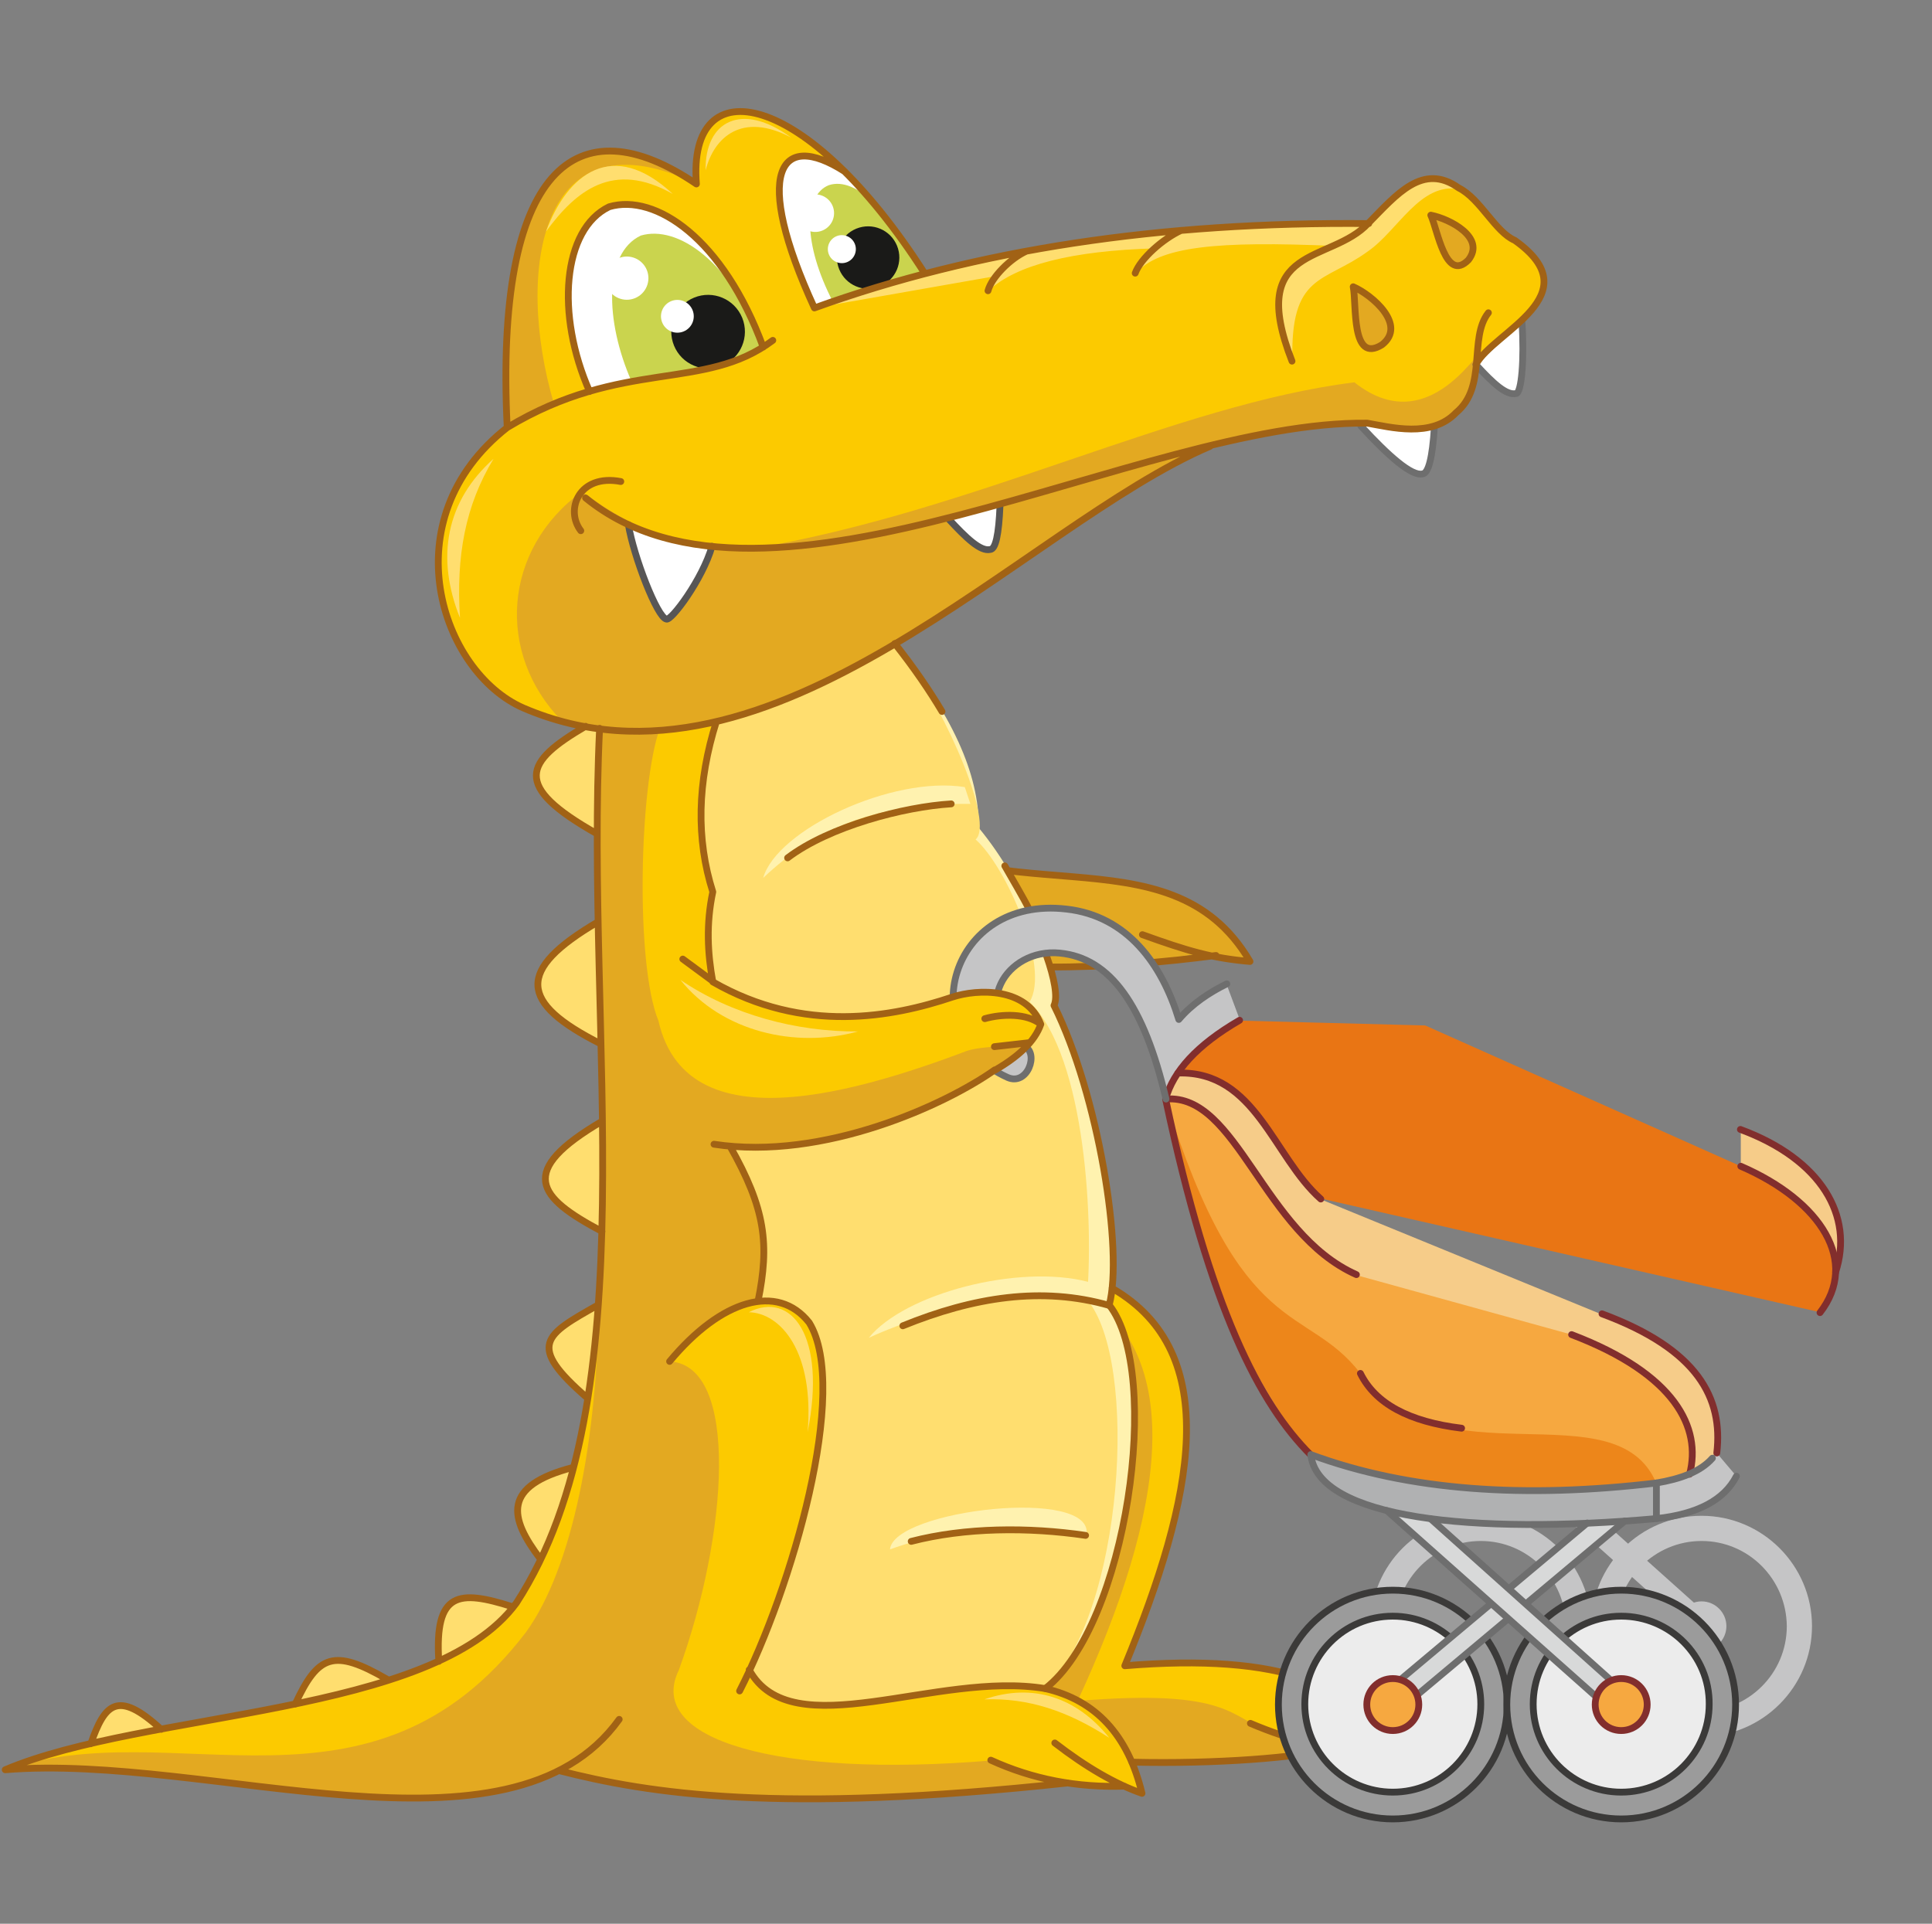 <?xml version="1.0" encoding="utf-8"?>
<!-- Generator: Adobe Illustrator 21.1.0, SVG Export Plug-In . SVG Version: 6.00 Build 0)  -->
<svg version="1.1" id="Layer_1" xmlns="http://www.w3.org/2000/svg" xmlns:xlink="http://www.w3.org/1999/xlink" x="0px" y="0px"
	 viewBox="0 0 483 481" style="enable-background:new 0 0 483 481;" xml:space="preserve">
<rect x="0" y="0" width="483" height="481" fill="#808080" stroke="none"/>
<style type="text/css">
	.st0{fill-rule:evenodd;clip-rule:evenodd;fill:#E3A921;}
	.st1{fill:none;stroke:#A16215;stroke-width:1.7;stroke-linecap:round;stroke-linejoin:round;stroke-miterlimit:22.926;}
	.st2{fill-rule:evenodd;clip-rule:evenodd;fill:#C5C5C6;}
	.st3{fill-rule:evenodd;clip-rule:evenodd;fill:#B0B1B2;}
	.st4{fill-rule:evenodd;clip-rule:evenodd;fill:#F6CC89;}
	.st5{fill-rule:evenodd;clip-rule:evenodd;fill:#E97514;}
	.st6{fill-rule:evenodd;clip-rule:evenodd;fill:#F6A840;}
	.st7{fill-rule:evenodd;clip-rule:evenodd;fill:#ED861A;}
	.st8{fill-rule:evenodd;clip-rule:evenodd;fill:#FFDE6F;}
	.st9{fill-rule:evenodd;clip-rule:evenodd;fill:#FCCA00;}
	.st10{fill-rule:evenodd;clip-rule:evenodd;fill:#FFF2AF;}
	.st11{fill-rule:evenodd;clip-rule:evenodd;fill:#FFFFFF;}
	.st12{fill:none;stroke:#6E6E6E;stroke-width:1.7;stroke-linecap:round;stroke-linejoin:round;stroke-miterlimit:22.926;}
	.st13{fill-rule:evenodd;clip-rule:evenodd;fill:#CAD44E;}
	.st14{fill:none;stroke:#575656;stroke-width:1.7;stroke-linecap:round;stroke-linejoin:round;stroke-miterlimit:22.926;}
	.st15{fill-rule:evenodd;clip-rule:evenodd;fill:#1A1A18;}
	.st16{fill-rule:evenodd;clip-rule:evenodd;fill:#ECECEC;}
	.st17{fill-rule:evenodd;clip-rule:evenodd;fill:#9B9B9B;}
	.st18{fill:none;stroke:#3B3A39;stroke-width:1.7;stroke-linecap:round;stroke-linejoin:round;stroke-miterlimit:22.926;}
	.st19{fill:none;stroke:#822E2D;stroke-width:1.7;stroke-linecap:round;stroke-linejoin:round;stroke-miterlimit:22.926;}
	.st20{fill-rule:evenodd;clip-rule:evenodd;fill:#D8D9D9;}
</style>
<path class="st0" d="M300.4,238.4c-28.9,4.9-53.9,4.2-75-2.2l-13-33.7c35.3,28.8,79.6,3.1,100,37.9L300.4,238.4z"/>
<path class="st1" d="M304,238.9c-25,3.3-60.7,5.3-78.6-2.7 M212.5,202.5c35.3,28.8,79.6,3.1,100,37.9c-9.5-0.8-15.8-2.7-26.9-6.7"/>
<path class="st2" d="M429.1,363.2l5,5.9c-4.3,6.7-11.2,9.9-20,10.5v-8.8C420.9,369.7,426.4,367.5,429.1,363.2z"/>
<path class="st2" d="M370.2,385.3c-11.7,0-21.3,9.5-21.3,21.3c0,11.7,9.5,21.3,21.3,21.3c11.7,0,21.3-9.5,21.3-21.3
	C391.4,394.8,381.9,385.3,370.2,385.3z M370.2,379c15.2,0,27.6,12.4,27.6,27.6c0,15.2-12.4,27.6-27.6,27.6
	c-15.2,0-27.6-12.4-27.6-27.6C342.6,391.3,354.9,379,370.2,379z"/>
<path class="st3" d="M414.1,370.8v8.9c-46,4.1-84.6,0-86.4-16C352.3,372.8,381.3,374.7,414.1,370.8z"/>
<path class="st4" d="M458.9,318.1l-23.7-26.5v-9.1C455.5,290,463.5,304.1,458.9,318.1z"/>
<path class="st5" d="M455,328.1l-124.7-28.4l-35.7-31.4c3.3-5.8,8.2-10.4,15.5-13.1l46.2,1.2l78.9,35.2
	C455.5,300.4,464.8,315.5,455,328.1z"/>
<path class="st4" d="M429.1,363.2l-6.7,5.3L313.9,315l-22.6-40.1l3.1-6.5c21.2,0.4,23.7,20.9,35.6,31.4l70.3,28.8
	C424.4,337.4,430.8,349.6,429.1,363.2z"/>
<path class="st6" d="M339,318.8l53.9,14.9c24.3,9.3,33.5,20.5,29.5,34.9c-28.7,6.7-68.5,5.1-94.8-4.8c-17.3-21.6-29.4-51.2-36.3-89
	C309.3,273.4,315.6,308.3,339,318.8z"/>
<path class="st7" d="M340.1,343.4c19.2,27.9,63.9,3.3,74,27.5c-28.3,3.3-60.1,2.8-86.4-7.1c-17.3-21.6-29.4-51.2-36.3-89
	C310.3,335.9,326.6,325.8,340.1,343.4z"/>
<polygon class="st2" points="424.9,409.4 393,380.9 400.9,380.5 428.6,405.3 "/>
<polygon class="st2" points="429.2,407.3 405.1,430.9 403.6,423.2 424.2,403.3 "/>
<path class="st2" d="M425.4,412.8c3.4,0,6.2-2.8,6.2-6.2c0-3.4-2.8-6.2-6.2-6.2s-6.2,2.8-6.2,6.2C419.2,410,421.9,412.8,425.4,412.8
	z"/>
<path class="st8" d="M22.7,436l17.6-3.6C28.8,422.7,25.7,426.2,22.7,436z M73.8,426.1l23-6.2C83.3,412.2,80.7,413.2,73.8,426.1z
	 M109.7,415.4c7.6-3.3,13.7-7.9,18.3-13.7C113.3,396.2,107.3,401.7,109.7,415.4z M135,389.8l8.4-22.9
	C131.7,370.1,124.5,376.2,135,389.8z M146.9,349.6l2.6-23.3C135.7,334.5,132.9,337.4,146.9,349.6z M150.4,307.9l-0.1-27.5
	C130.3,291.6,132.4,299.4,150.4,307.9z M150.2,261l-0.7-30.5C129,242.1,130.5,252.3,150.2,261z M149.3,208.5l0.6-26.3l-3.1-0.8
	C129.1,192.5,129.5,196.5,149.3,208.5z"/>
<path class="st2" d="M425.4,385.3c-11.7,0-21.3,9.5-21.3,21.3c0,11.7,9.5,21.3,21.3,21.3c11.7,0,21.3-9.5,21.3-21.3
	C446.6,394.8,437.1,385.3,425.4,385.3z M425.4,379c15.2,0,27.6,12.4,27.6,27.6c0,15.2-12.4,27.6-27.6,27.6
	c-15.2,0-27.6-12.4-27.6-27.6C397.8,391.3,410.1,379,425.4,379z"/>
<path class="st9" d="M340.2,437.8l-6.6-0.6c-15.4,4.1-32.7,4.3-50.5,3.5l-21.8-18.5l16.6-100.2c28,16.1,20.6,52.4,3.2,94.4
	c38.6-3.2,60.4,4.5,65.4,23.3L340.2,437.8z"/>
<path class="st0" d="M331.4,437.8l-7.8,1.4c-16.9,1.6-31.5,2.2-49.3,1.4l-21.8-18.5L269.1,322c28,16.1,22.4,55.6,0.3,103.3
	c38.6-3.2,38,4.3,48.4,7.8L331.4,437.8z"/>
<path class="st9" d="M203.6,319.2c17.4-5.1,11.3,33.7-16.3,98.4l74.3,4.4c13,3.8,21,12.6,24,26.4l-4.4-1.8l-14-0.8
	c-48,5.8-92.1,6.7-127.3-3.1C109.4,458,45.9,440,1.4,442.4c42-14.8,107.5-13.7,126.7-40.8c11.6-16,19.2-41.2,21.6-75.5
	c2.2-45.2-0.9-95.2,0.3-144.1l8.6,0.6l20.7-2.5c14,36.7,11.6,64.6,73.2,66.2l3.2,36.4C240.6,284.7,197.9,304.4,203.6,319.2z"/>
<path class="st0" d="M182.5,286.6l18.2,21.5l-11.2,17.3L177,331l-9.7,9.4c17.8,0.8,14.6,43.7,2.4,77.2c-8.5,17.4,24.8,27,78,22.6
	l19.3,5.7c-48,5.8-92.1,6.7-127.3-3.1c-30.4,15.4-93.9-2.6-138.4-0.2c42-14.8,91.3,16.4,130.2-34.5c11.6-16,17.9-48.1,18.2-83.3
	c1.9-51.1-1.4-94.4,0.2-142.6l15.1-0.2c-5.2,14.2-6.2,59.2-0.4,73.2c7.4,32.8,54.8,16.3,83.6,5.1l-1.9,29.3
	C226.2,292.1,213.7,290.4,182.5,286.6z"/>
<path class="st9" d="M302.5,111.5c14.9-4.5,28.1-6.4,39.4-5.6c17.4,4.5,26.5-0.4,27.2-14.7c3.2-10.3,30.1-14.7,9.7-31l-7-6.6
	c-7.7-10-16.9-12.4-29.6,2.2c-31.2-0.7-66.5,2-111,12.6c-29.6-46.3-59.4-51.7-57.1-22.4c-29.9-20.3-50.5-4.2-47.3,60.9
	c-28.8,26.4-16.6,61.1,3.9,70.1C192.8,203.6,256.1,131.2,302.5,111.5z"/>
<path class="st0" d="M138.5,101l-11.7,5.9c-3.2-65.1,17.4-81.1,47.3-60.9C135.1,27.2,128.6,67.5,138.5,101z M302.5,111.5
	c14.9-4.5,28.1-6.4,39.4-5.6c17.4,4.5,26.5-0.4,27.2-14.7c3.2-10.3-10,20.7-30.5,4.4c-44.5,5.5-95,32.3-150.5,41.6
	c-13.9,1.2-28.1-3.5-42.6-14.3c-19.8,14.4-21.6,40.5-5,57.4C201,193,239.1,143,302.5,111.5z"/>
<path class="st8" d="M342.2,55.9c-42.5-1.4-88.7,5.6-138.6,21.1l45.5-8l-2,3.7c7-6.5,20.9-10,41.7-10.6l-4.9,6.3
	c5.8-6.8,20.4-8.2,49.8-6.9l-9,4.6c-6.7,6.1-5.9,14.7-1.6,24.4c-0.6-22.3,7.8-19.6,18.8-27.6c7.6-5.2,13.1-17.4,22.9-15.6
	C357,40.9,349.6,46.7,342.2,55.9z"/>
<path class="st10" d="M223.7,160.9c-12.9,7.8-32.3,16.7-44.6,19.4c-3.9,13.7,5.1,31.3,12,63c19.9,0,47.4-2.3,61.2,3.1l3.2,36.4
	c-21.8,2.8-27.9,14.7-57.6,10.7c3.8,17.9,2.3,16.7,6.8,29c12.8,3.5,9.3,53.5-17.4,95.2c12.8,20.8,46-0.2,74,4.7
	c20.9-19.6,29.5-71.4,16-95.9c1.7-18.1-0.1-44.6-13.8-74.9c1.4-8.6-6.8-30.1-18.8-44.6C244.8,193.4,238,178.6,223.7,160.9z"/>
<path class="st8" d="M226,163.8l-2.2-2.9c-16.4,9.8-31.3,16.3-44.6,19.4c-5.4,18.1-4.5,31.4-0.9,42.6c-2.1,8.6-2.1,16.1,0,22.5
	c26,15.2,51.5,6,70.2,1.9l0.3,20.2c-22.8,13.7-44.9,20-66.3,19.1c11.5,19.1,9.2,27.5,7,38.8c24.8-2,19.9,38.2-2.2,92.2
	c12.8,20.8,46-0.2,74,4.7c19.6-18.3,23.6-82.2,10.4-97.4c1.7-18.1,0-60.5-14.3-74.4c5.2-8.5-5.7-33.7-13.5-40.6
	C248.5,206,237.2,179,226,163.8z"/>
<path class="st11" d="M340.2,106.4c6.1,0.1,13.3,1,18.4,0.3c-0.5,7.9-1.5,11.7-3,11.8C352.8,118.9,347.1,114,340.2,106.4z"/>
<path class="st12" d="M358.6,106.7c-0.5,7.9-1.5,11.7-3,11.8c-2.7,0.6-8.4-4.4-15.4-12"/>
<path class="st11" d="M369.1,91.2l11.4-10.6c0.6,9.1-0.1,17.8-1.5,17.8C376.6,98.9,373.5,95.9,369.1,91.2z"/>
<path class="st12" d="M380.5,80.6c0.6,9.1-0.1,17.8-1.5,17.8c-2.4,0.5-5.6-2.4-10-7.2"/>
<path class="st10" d="M222.5,387.4c18.6-6.8,38.3-5.8,49.1-3.5C274,371.6,223.3,377.5,222.5,387.4z M272,320.5
	c-17.4-4.5-45.8,2.9-54.8,14c17.1-7.9,42.9-13.3,57.1-8.9L272,320.5z M241.2,196.8c-18.2-2.9-47,10.7-50.4,22.7
	c13.3-12.5,27.9-18.7,51.8-18.5L241.2,196.8z"/>
<path class="st1" d="M278,322.1c28,16.1,20.5,52.4,3.2,94.4c38.6-3.2,60.4,4.5,65.4,23.3c-6.3-1-14.5-5.2-24.7-12.6 M261.6,238.9
	c2,5.7,2.9,10.5,1.9,12.5c11.1,22.3,17.4,61.4,13.8,74.9c13.4,17,4.4,80.2-16,95.9 M251.2,216.5c1.4,2.5,4.8,8.2,6.2,11.1
	 M223.7,160.9c4.9,6.2,8.7,11.8,11.8,17 M283,440.6c20.7,0.5,41.8-1.1,50.7-3.5 M340.2,437.8c-8.5-0.4-17.7-2.7-27.6-6.9"/>
<path class="st1" d="M277.3,326.4c-16.8-4.8-33.9-2.1-51.6,5.1 M237.8,201c-11.7,0.7-30.5,5.6-40.9,13.5 M271.4,383.9
	c-14.3-2.1-30.1-2-43.6,1.5"/>
<path class="st11" d="M147.4,97.8c14.5-3.7,32.3-3.6,43.4-11c-10-27.2-27-38.5-38.5-35.1C140.6,57.3,139,78.7,147.4,97.8z"/>
<path class="st11" d="M211.1,42.9l9.8,11l10.3,14.5L203.6,77C188.1,43.3,194.7,32.3,211.1,42.9z"/>
<path class="st13" d="M208.2,75.4l22.3-6.6c-7.1-15.1-16.3-24.8-23.3-22.5C200.9,48.8,200.7,60.9,208.2,75.4z"/>
<path class="st13" d="M157.9,95.4c11-2.9,22.2-1.9,32.9-8.6c-7.9-21.6-21.5-30.6-30.6-27.9C150.9,63.3,151.2,80.2,157.9,95.4z"/>
<path class="st11" d="M157.2,131.2c7.2,2.3,14.2,4.1,20.9,5.4c-2.4,8.3-10.2,18.7-11.4,18.2C164.3,154.4,158.4,139.1,157.2,131.2z"
	/>
<path class="st14" d="M178,136.6c-2.4,8.3-10.2,18.7-11.4,18.2c-2.3-0.4-8.2-15.7-9.5-23.6"/>
<path class="st11" d="M237.1,129.6l13-3.2c-0.3,7.3-1.1,11-2.5,11C245.1,137.9,241.8,134.6,237.1,129.6z"/>
<path class="st14" d="M250,126.4c-0.3,7.3-1.1,11-2.5,11c-2.4,0.5-5.9-2.8-10.5-7.8"/>
<ellipse transform="matrix(0.926 -0.379 0.379 0.926 -18.242 73.118)" class="st15" cx="176.9" cy="83" rx="9.2" ry="9.2"/>
<ellipse transform="matrix(0.925 -0.379 0.379 0.925 -17.368 70.028)" class="st11" cx="169.4" cy="79.2" rx="4.1" ry="4.1"/>
<ellipse transform="matrix(0.926 -0.379 0.379 0.926 -14.688 64.45)" class="st11" cx="156.6" cy="69.6" rx="5.4" ry="5.4"/>
<ellipse transform="matrix(0.926 -0.379 0.379 0.926 -8.264 86.874)" class="st15" cx="216.9" cy="64.5" rx="7.8" ry="7.8"/>
<ellipse transform="matrix(0.926 -0.378 0.378 0.926 -7.881 84.228)" class="st11" cx="210.4" cy="62.2" rx="3.5" ry="3.5"/>
<path class="st16" d="M348.5,452.3c13.6,0,24.7-11.3,24.7-25.2c0-13.9-11.1-25.2-24.7-25.2c-13.6,0-24.7,11.3-24.7,25.2
	C323.9,441,334.9,452.3,348.5,452.3z"/>
<path class="st16" d="M405.3,451.3c13.6,0,24.7-11.3,24.7-25.2c0-13.9-11.1-25.2-24.7-25.2c-13.6,0-24.7,11.3-24.7,25.2
	C380.7,440,391.7,451.3,405.3,451.3z"/>
<path class="st17" d="M348.2,404.1c-12.2,0-22,9.9-22,22c0,12.2,9.9,22,22,22c12.2,0,22-9.9,22-22
	C370.2,414,360.3,404.1,348.2,404.1z M348.2,397.6c15.8,0,28.6,12.8,28.6,28.6s-12.8,28.6-28.6,28.6s-28.6-12.8-28.6-28.6
	S332.4,397.6,348.2,397.6z"/>
<path class="st18" d="M348.2,404.1c-12.2,0-22,9.9-22,22c0,12.2,9.9,22,22,22c12.2,0,22-9.9,22-22
	C370.2,414,360.3,404.1,348.2,404.1z M348.2,397.6c15.8,0,28.6,12.8,28.6,28.6s-12.8,28.6-28.6,28.6s-28.6-12.8-28.6-28.6
	S332.4,397.6,348.2,397.6z"/>
<path class="st17" d="M405.3,404.1c-12.2,0-22,9.9-22,22c0,12.2,9.9,22,22,22c12.2,0,22-9.9,22-22
	C427.4,414,417.5,404.1,405.3,404.1z M405.3,397.6c15.8,0,28.6,12.8,28.6,28.6s-12.8,28.6-28.6,28.6s-28.6-12.8-28.6-28.6
	S389.6,397.6,405.3,397.6z"/>
<path class="st18" d="M405.3,404.1c-12.2,0-22,9.9-22,22c0,12.2,9.9,22,22,22c12.2,0,22-9.9,22-22
	C427.4,414,417.5,404.1,405.3,404.1z M405.3,397.6c15.8,0,28.6,12.8,28.6,28.6s-12.8,28.6-28.6,28.6s-28.6-12.8-28.6-28.6
	S389.6,397.6,405.3,397.6z"/>
<path class="st12" d="M414.1,379.7c10.3-1.1,17-4.7,20-10.6"/>
<path class="st2" d="M306.6,246l3.4,9.1c-9.7,5.2-15.7,11.8-18.5,19.7c-5.5-23.4-13.9-35.3-26.6-36.5c-13.3-1.3-22.9,13.9-8.8,23.3
	c3.7,1.7,0.8,10-4.2,7.8c-24.1-10.9-14.4-45.5,14.7-42.1c15.2,1.7,23.9,13.8,28.1,27.6C297.9,251.1,302.3,248.1,306.6,246z"/>
<path class="st19" d="M327.7,363.8c-12.8-12.8-25.1-36.2-36.3-89c1.9-6.9,7.8-13.5,18.5-19.7"/>
<path class="st19" d="M291.5,274.8c17.8-1.4,24.2,33.5,47.6,43.9"/>
<path class="st19" d="M294.5,268.3c19.4-0.6,23.8,21,35.7,31.5"/>
<path class="st19" d="M392.9,333.7c26,9.9,32.5,23.3,29.5,34.9"/>
<path class="st19" d="M400.5,328.5c24,8.9,30.3,21.1,28.7,34.8"/>
<path class="st19" d="M435.2,291.6c20.3,8.8,29.6,24,19.8,36.6"/>
<path class="st19" d="M435.1,282.4c20.3,7.5,28.4,21.7,23.8,35.7"/>
<path class="st12" d="M291.5,274.8c-5.5-23.4-13.9-35.3-26.6-36.5c-13.3-1.3-22.9,13.9-8.8,23.3c3.7,1.7,0.8,10-4.2,7.8
	c-24.1-10.9-14.4-45.5,14.7-42.1c15.2,1.7,23.9,13.8,28.1,27.6c3.3-3.9,7.7-6.8,12-8.9"/>
<path class="st19" d="M340.1,343.4c3.7,7.5,12.1,12.1,25.3,13.7"/>
<polygon class="st20" points="354.3,423.8 406.2,380.3 396.9,380.8 350.2,419.9 "/>
<line class="st12" x1="396.8" y1="380.8" x2="350.2" y2="419.9"/>
<line class="st12" x1="406.2" y1="380.3" x2="354.3" y2="423.8"/>
<polygon class="st20" points="399.1,424.3 346.7,377.7 357.2,379.3 402.8,420.2 "/>
<line class="st12" x1="346.7" y1="377.7" x2="399.1" y2="424.3"/>
<path class="st6" d="M348.2,432.7c3.6,0,6.5-2.9,6.5-6.5c0-3.6-2.9-6.5-6.5-6.5c-3.6,0-6.5,2.9-6.5,6.5
	C341.7,429.8,344.6,432.7,348.2,432.7z"/>
<path class="st19" d="M348.2,432.7c3.6,0,6.5-2.9,6.5-6.5c0-3.6-2.9-6.5-6.5-6.5c-3.6,0-6.5,2.9-6.5,6.5
	C341.7,429.8,344.6,432.7,348.2,432.7z"/>
<line class="st12" x1="357.6" y1="379.7" x2="402.8" y2="420.2"/>
<path class="st12" d="M414.1,370.8v8.9c-46,4.1-84.6,0-86.4-16C352.3,372.8,381.3,374.7,414.1,370.8z"/>
<path class="st6" d="M405.3,432.7c3.6,0,6.5-2.9,6.5-6.5c0-3.6-2.9-6.5-6.5-6.5c-3.6,0-6.5,2.9-6.5,6.5
	C398.8,429.8,401.7,432.7,405.3,432.7z"/>
<path class="st19" d="M405.3,432.7c3.6,0,6.5-2.9,6.5-6.5c0-3.6-2.9-6.5-6.5-6.5c-3.6,0-6.5,2.9-6.5,6.5
	C398.8,429.8,401.7,432.7,405.3,432.7z"/>
<path class="st0" d="M235.8,250c13-4.2,20.6-1.5,24.5,6c-2.7,7.3-9.6,12.1-16,14.4l-3-7.5L235.8,250z"/>
<path class="st9" d="M235.8,250c13-4.2,20.6-1.5,24.5,6c-2.7,7.3-12.6,4.6-19,6.9l-6.8-2.3L235.8,250z"/>
<ellipse transform="matrix(0.925 -0.379 0.379 0.925 -5.027 81.18)" class="st11" cx="203.9" cy="53.4" rx="4.7" ry="4.7"/>
<path class="st12" d="M414.1,370.8c6-1,11-2.8,14-6.2"/>
<path class="st1" d="M149.9,182.1c-3.7,77,12.5,167.4-20.8,218.7c-20.8,28.4-92.6,26.8-127.8,41.7c51.2-4.2,126.1,25.5,153.5-12.6
	 M40.3,432.4c-10.9-10-14.1-6.4-17.6,3.6 M96.8,419.9c-13.4-7.8-17.3-6.1-23,6.2 M128,401.7c-13.3-4.2-19.4-3.8-18.3,13.7
	 M143.3,366.9c-17.8,4.6-16.1,12.5-8.2,22.9 M149.5,326.3c-13.2,7.5-18.1,9.9-2.6,23.3 M150.6,280.3c-21.5,12.6-16.3,19-0.1,27.6
	 M149.5,230.5c-20.6,12.1-19.7,20.2,0.7,30.5 M146.4,181.6c-15.2,8.9-18.6,14.8,2.9,26.9 M155.2,120.4c-10.5-2-14,7.1-10,12.3
	 M146.4,124.5c45.3,37,138.8-19.4,195.4-18.7c5.8,1,16.1,3.8,22.2-2.6c7.9-6.5,3.1-18.7,8.1-25 M323,90.3
	c-11.5-29.4,9.7-24.3,19.1-34.5c7.1-7.2,13.6-15.2,22.6-8.8c5.4,2.7,9.1,11,14,13.1c19.3,13.7-5.3,22.8-9.7,31 M295.3,57.6
	c-4.6,2.1-10.2,7.1-11.5,10.7 M256.6,62.8c-4,1.8-8.7,6.5-9.6,9.9 M342.2,55.9c-52-0.5-98.2,6.5-138.6,21.1 M203.6,77
	c-15.5-33.7-8.9-44.7,7.6-34.1 M190.8,86.8c-10-27.2-27-38.5-38.5-35.1c-11.7,5.6-13.4,27-4.9,46.2 M126.8,106.9
	c28.9-17.4,49.3-8.9,66.4-21.8 M246.2,254.7c4.3-1.2,10.5-1.4,14,1.4c-3.5-9.2-15.7-8.9-22.1-6.8c-14.9,5-37.1,9.3-59.9-3.8
	c-1.3-7.1-1.7-14.5,0-22.5c-4.2-13.2-3.9-27.4,0.9-42.6 M248.7,267.5c-12.1,8.6-42.7,22.8-70.2,18.6 M182.5,286.6
	c8.9,15.7,9.9,24.5,7,38.8 M167.4,340.4c12.9-15.5,27-19.7,34.9-9.7c10.2,16.6-4.4,66.7-17.4,92.1 M187.3,417.5
	c10.6,19.5,46.9,0.2,74,4.7c12.6,2.9,20.7,11.6,24.2,26.2c-6.6-2.3-13.9-6.5-21.8-12.6 M281.1,446.6c-11.8,0.4-22.9-1.7-33.4-6.5
	 M139.7,442.7c22.6,5.8,54.9,10.9,127.3,3.1 M260.2,256.1c-1.5,4.3-5.6,8.1-11.5,11.5 M257.4,260.7l-8.8,1 M178.3,245.4l-7.6-5.6
	 M231.2,68.4c-29.6-46.3-59.4-51.7-57.1-22.4c-29.9-20.3-50.5-4.2-47.3,60.9c-29.4,23.1-16.5,61.1,4,70.1
	c62,26.7,125.3-45.6,171.7-65.4"/>
<path class="st0" d="M338.3,71.7c0.9,4.4-0.6,19.4,7.2,14.5C351.8,81.3,343.1,73.8,338.3,71.7z M357.7,53.8c1.7,3.6,3.7,17,9.4,11.2
	C371.5,59.4,362.4,54.7,357.7,53.8z"/>
<path class="st1" d="M338.3,71.7c0.9,4.4-0.6,19.4,7.2,14.5C351.8,81.3,343.1,73.8,338.3,71.7z M357.7,53.8c1.7,3.6,3.7,17,9.4,11.2
	C371.5,59.4,362.4,54.7,357.7,53.8z"/>
<path class="st8" d="M201.9,358.1c1.7-20.1-6.7-29.8-14.7-30C197.8,322.7,206.7,334,201.9,358.1z M170.1,245
	c12.8,8.7,29,13,44.4,12.9C198.9,262.2,180.5,258,170.1,245z M123.4,114.7c-7.1,11.7-9.4,24.4-8.4,39.8
	C108.9,139.4,111.5,125.3,123.4,114.7z M176.4,42.6c2.1-8.3,9.1-14.7,21.4-8.2C185.4,25.3,176.2,30.3,176.4,42.6z M136.5,57.9
	c7.4-10.1,16.7-17.9,31.7-9.4C153.2,34.5,141.9,43.4,136.5,57.9z M246.1,424.9c11-0.4,20.8,2.9,31.2,9.6
	C269.2,424.4,258.2,420.7,246.1,424.9z"/>
</svg>
